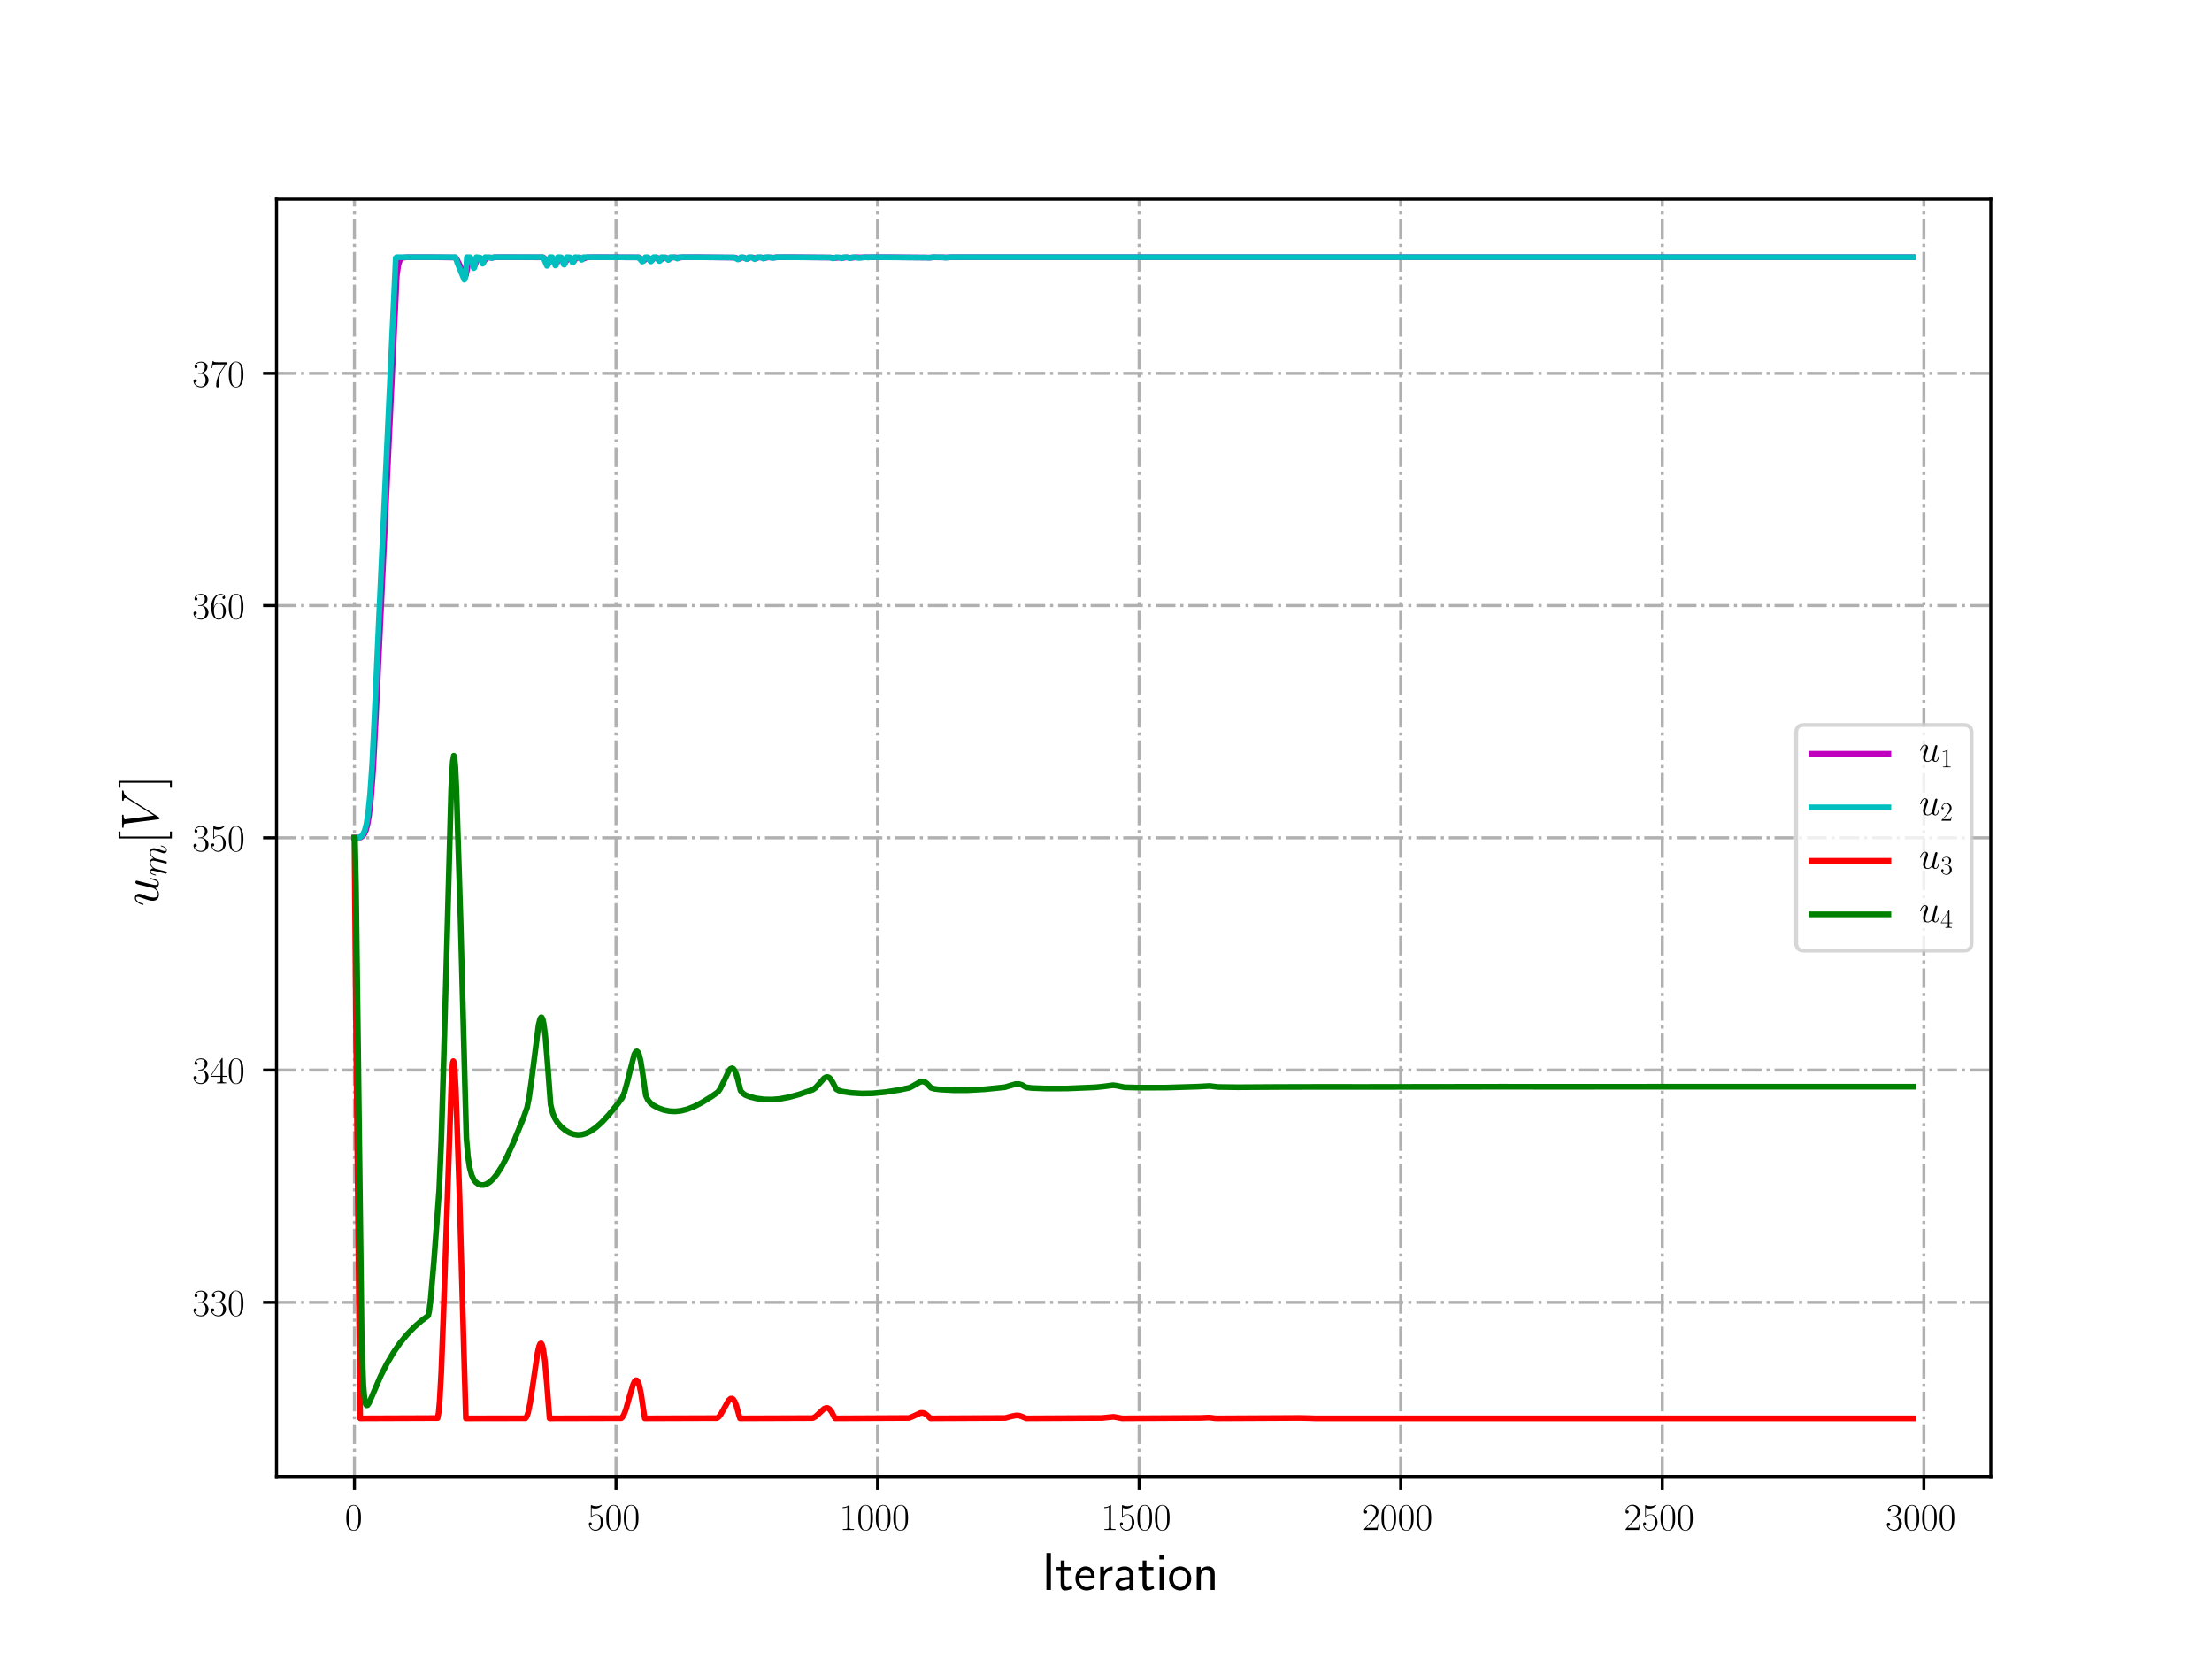 <?xml version="1.0" encoding="utf-8" standalone="no"?>
<!DOCTYPE svg PUBLIC "-//W3C//DTD SVG 1.1//EN"
  "http://www.w3.org/Graphics/SVG/1.1/DTD/svg11.dtd">
<!-- Created with matplotlib (http://matplotlib.org/) -->
<svg height="432pt" version="1.1" viewBox="0 0 576 432" width="576pt" xmlns="http://www.w3.org/2000/svg" xmlns:xlink="http://www.w3.org/1999/xlink">
 <defs>
  <style type="text/css">
*{stroke-linecap:butt;stroke-linejoin:round;}
  </style>
 </defs>
 <g id="figure_1">
  <g id="patch_1">
   <path d="M 0 432 
L 576 432 
L 576 0 
L 0 0 
z
" style="fill:#ffffff;"/>
  </g>
  <g id="axes_1">
   <g id="patch_2">
    <path d="M 72 384.48 
L 518.4 384.48 
L 518.4 51.84 
L 72 51.84 
z
" style="fill:#ffffff;"/>
   </g>
   <g id="matplotlib.axis_1">
    <g id="xtick_1">
     <g id="line2d_1">
      <path clip-path="url(#p4d3dd113ef)" d="M 92.291 384.48 
L 92.291 51.84 
" style="fill:none;stroke:#b0b0b0;stroke-dasharray:5.12,1.28,0.8,1.28;stroke-dashoffset:0;stroke-width:0.8;"/>
     </g>
     <g id="line2d_2">
      <defs>
       <path d="M 0 0 
L 0 3.5 
" id="mcc32671565" style="stroke:#000000;stroke-width:0.8;"/>
      </defs>
      <g>
       <use style="stroke:#000000;stroke-width:0.8;" x="92.291" xlink:href="#mcc32671565" y="384.48"/>
      </g>
     </g>
     <g id="text_1">
      <!-- $0$ -->
      <defs>
       <path d="M 42 31.641 
C 42 37.75 41.906 48.125 37.703 56.109 
C 34 63.109 28.094 65.594 22.906 65.594 
C 18.094 65.594 12 63.406 8.203 56.203 
C 4.203 48.719 3.797 39.438 3.797 31.641 
C 3.797 25.953 3.906 17.281 7 9.672 
C 11.297 -0.609 19 -2 22.906 -2 
C 27.5 -2 34.5 -0.109 38.594 9.375 
C 41.594 16.281 42 24.359 42 31.641 
z
M 22.906 -0.406 
C 16.5 -0.406 12.703 5.078 11.297 12.688 
C 10.203 18.562 10.203 27.156 10.203 32.75 
C 10.203 40.438 10.203 46.828 11.5 52.922 
C 13.406 61.391 19 64 22.906 64 
C 27 64 32.297 61.297 34.203 53.125 
C 35.5 47.438 35.594 40.734 35.594 32.75 
C 35.594 26.25 35.594 18.266 34.406 12.375 
C 32.297 1.484 26.406 -0.406 22.906 -0.406 
z
" id="CMR17-48"/>
      </defs>
      <g transform="translate(89.8 398.398)scale(0.1 -0.1)">
       <use transform="scale(0.996)" xlink:href="#CMR17-48"/>
      </g>
     </g>
    </g>
    <g id="xtick_2">
     <g id="line2d_3">
      <path clip-path="url(#p4d3dd113ef)" d="M 160.404 384.48 
L 160.404 51.84 
" style="fill:none;stroke:#b0b0b0;stroke-dasharray:5.12,1.28,0.8,1.28;stroke-dashoffset:0;stroke-width:0.8;"/>
     </g>
     <g id="line2d_4">
      <g>
       <use style="stroke:#000000;stroke-width:0.8;" x="160.404" xlink:href="#mcc32671565" y="384.48"/>
      </g>
     </g>
     <g id="text_2">
      <!-- $500$ -->
      <defs>
       <path d="M 11.406 57.688 
C 12.406 57.281 16.5 56 20.703 56 
C 30 56 35.094 61.109 38 64.062 
C 38 64.953 38 65.5 37.406 65.5 
C 37.297 65.5 37.094 65.5 36.297 65.047 
C 32.797 63.406 28.703 62.078 23.703 62.078 
C 20.703 62.078 16.203 62.484 11.297 64.672 
C 10.203 65.172 10 65.172 9.906 65.172 
C 9.406 65.172 9.297 65.062 9.297 63.078 
L 9.297 34.422 
C 9.297 32.641 9.297 32.141 10.297 32.141 
C 10.797 32.141 11 32.344 11.5 33.031 
C 14.703 37.516 19.094 39.406 24.094 39.406 
C 27.594 39.406 35.094 37.219 35.094 20.141 
C 35.094 16.953 35.094 11.172 32.094 6.578 
C 29.594 2.484 25.703 0.391 21.406 0.391 
C 14.797 0.391 8.094 5 6.297 12.719 
C 6.703 12.609 7.5 12.422 7.906 12.422 
C 9.203 12.422 11.703 13.125 11.703 16.219 
C 11.703 18.906 9.797 20 7.906 20 
C 5.594 20 4.094 18.594 4.094 15.797 
C 4.094 7.094 11 -2 21.594 -2 
C 31.906 -2 41.703 6.875 41.703 19.75 
C 41.703 31.719 33.906 41 24.203 41 
C 19.094 41 14.797 39.109 11.406 35.531 
z
" id="CMR17-53"/>
      </defs>
      <g transform="translate(152.932 398.398)scale(0.1 -0.1)">
       <use transform="scale(0.996)" xlink:href="#CMR17-53"/>
       <use transform="translate(45.69 0)scale(0.996)" xlink:href="#CMR17-48"/>
       <use transform="translate(91.381 0)scale(0.996)" xlink:href="#CMR17-48"/>
      </g>
     </g>
    </g>
    <g id="xtick_3">
     <g id="line2d_5">
      <path clip-path="url(#p4d3dd113ef)" d="M 228.517 384.48 
L 228.517 51.84 
" style="fill:none;stroke:#b0b0b0;stroke-dasharray:5.12,1.28,0.8,1.28;stroke-dashoffset:0;stroke-width:0.8;"/>
     </g>
     <g id="line2d_6">
      <g>
       <use style="stroke:#000000;stroke-width:0.8;" x="228.517" xlink:href="#mcc32671565" y="384.48"/>
      </g>
     </g>
     <g id="text_3">
      <!-- $1000$ -->
      <defs>
       <path d="M 26.594 63.406 
C 26.594 65.5 26.5 65.5 25.094 65.5 
C 21.203 61.188 15.297 59.797 9.703 59.797 
C 9.406 59.797 8.906 59.797 8.797 59.5 
C 8.703 59.297 8.703 59.094 8.703 57 
C 11.797 57 17 57.594 21 59.984 
L 21 7.203 
C 21 3.688 20.797 2.5 12.203 2.5 
L 9.203 2.5 
L 9.203 0 
C 14 0 19 0 23.797 0 
C 28.594 0 33.594 0 38.406 0 
L 38.406 2.5 
L 35.406 2.5 
C 26.797 2.5 26.594 3.594 26.594 7.156 
z
" id="CMR17-49"/>
      </defs>
      <g transform="translate(218.555 398.398)scale(0.1 -0.1)">
       <use transform="scale(0.996)" xlink:href="#CMR17-49"/>
       <use transform="translate(45.69 0)scale(0.996)" xlink:href="#CMR17-48"/>
       <use transform="translate(91.381 0)scale(0.996)" xlink:href="#CMR17-48"/>
       <use transform="translate(137.071 0)scale(0.996)" xlink:href="#CMR17-48"/>
      </g>
     </g>
    </g>
    <g id="xtick_4">
     <g id="line2d_7">
      <path clip-path="url(#p4d3dd113ef)" d="M 296.63 384.48 
L 296.63 51.84 
" style="fill:none;stroke:#b0b0b0;stroke-dasharray:5.12,1.28,0.8,1.28;stroke-dashoffset:0;stroke-width:0.8;"/>
     </g>
     <g id="line2d_8">
      <g>
       <use style="stroke:#000000;stroke-width:0.8;" x="296.63" xlink:href="#mcc32671565" y="384.48"/>
      </g>
     </g>
     <g id="text_4">
      <!-- $1500$ -->
      <g transform="translate(286.668 398.398)scale(0.1 -0.1)">
       <use transform="scale(0.996)" xlink:href="#CMR17-49"/>
       <use transform="translate(45.69 0)scale(0.996)" xlink:href="#CMR17-53"/>
       <use transform="translate(91.381 0)scale(0.996)" xlink:href="#CMR17-48"/>
       <use transform="translate(137.071 0)scale(0.996)" xlink:href="#CMR17-48"/>
      </g>
     </g>
    </g>
    <g id="xtick_5">
     <g id="line2d_9">
      <path clip-path="url(#p4d3dd113ef)" d="M 364.744 384.48 
L 364.744 51.84 
" style="fill:none;stroke:#b0b0b0;stroke-dasharray:5.12,1.28,0.8,1.28;stroke-dashoffset:0;stroke-width:0.8;"/>
     </g>
     <g id="line2d_10">
      <g>
       <use style="stroke:#000000;stroke-width:0.8;" x="364.744" xlink:href="#mcc32671565" y="384.48"/>
      </g>
     </g>
     <g id="text_5">
      <!-- $2000$ -->
      <defs>
       <path d="M 41.703 15.453 
L 39.906 15.453 
C 38.906 8.375 38.094 7.172 37.703 6.562 
C 37.203 5.766 30 5.766 28.594 5.766 
L 9.406 5.766 
C 13 9.672 20 16.75 28.5 24.953 
C 34.594 30.734 41.703 37.531 41.703 47.422 
C 41.703 59.219 32.297 66 21.797 66 
C 10.797 66 4.094 56.312 4.094 47.344 
C 4.094 43.438 7 42.938 8.203 42.938 
C 9.203 42.938 12.203 43.547 12.203 47.031 
C 12.203 50.109 9.594 51 8.203 51 
C 7.594 51 7 50.906 6.594 50.703 
C 8.5 59.219 14.297 63.406 20.406 63.406 
C 29.094 63.406 34.797 56.516 34.797 47.422 
C 34.797 38.734 29.703 31.25 24 24.75 
L 4.094 2.281 
L 4.094 0 
L 39.297 0 
z
" id="CMR17-50"/>
      </defs>
      <g transform="translate(354.781 398.398)scale(0.1 -0.1)">
       <use transform="scale(0.996)" xlink:href="#CMR17-50"/>
       <use transform="translate(45.69 0)scale(0.996)" xlink:href="#CMR17-48"/>
       <use transform="translate(91.381 0)scale(0.996)" xlink:href="#CMR17-48"/>
       <use transform="translate(137.071 0)scale(0.996)" xlink:href="#CMR17-48"/>
      </g>
     </g>
    </g>
    <g id="xtick_6">
     <g id="line2d_11">
      <path clip-path="url(#p4d3dd113ef)" d="M 432.857 384.48 
L 432.857 51.84 
" style="fill:none;stroke:#b0b0b0;stroke-dasharray:5.12,1.28,0.8,1.28;stroke-dashoffset:0;stroke-width:0.8;"/>
     </g>
     <g id="line2d_12">
      <g>
       <use style="stroke:#000000;stroke-width:0.8;" x="432.857" xlink:href="#mcc32671565" y="384.48"/>
      </g>
     </g>
     <g id="text_6">
      <!-- $2500$ -->
      <g transform="translate(422.894 398.398)scale(0.1 -0.1)">
       <use transform="scale(0.996)" xlink:href="#CMR17-50"/>
       <use transform="translate(45.69 0)scale(0.996)" xlink:href="#CMR17-53"/>
       <use transform="translate(91.381 0)scale(0.996)" xlink:href="#CMR17-48"/>
       <use transform="translate(137.071 0)scale(0.996)" xlink:href="#CMR17-48"/>
      </g>
     </g>
    </g>
    <g id="xtick_7">
     <g id="line2d_13">
      <path clip-path="url(#p4d3dd113ef)" d="M 500.97 384.48 
L 500.97 51.84 
" style="fill:none;stroke:#b0b0b0;stroke-dasharray:5.12,1.28,0.8,1.28;stroke-dashoffset:0;stroke-width:0.8;"/>
     </g>
     <g id="line2d_14">
      <g>
       <use style="stroke:#000000;stroke-width:0.8;" x="500.97" xlink:href="#mcc32671565" y="384.48"/>
      </g>
     </g>
     <g id="text_7">
      <!-- $3000$ -->
      <defs>
       <path d="M 22.094 33.703 
C 31 33.703 34.906 25.969 34.906 17.031 
C 34.906 5 28.5 0.391 22.703 0.391 
C 17.406 0.391 8.797 3.031 6.094 10.828 
C 6.594 10.625 7.094 10.625 7.594 10.625 
C 10 10.625 11.797 12.219 11.797 14.812 
C 11.797 17.703 9.594 19 7.594 19 
C 5.906 19 3.297 18.203 3.297 14.469 
C 3.297 5.234 12.297 -2 22.906 -2 
C 34 -2 42.5 6.719 42.5 16.953 
C 42.5 26.672 34.5 33.703 25 34.797 
C 32.594 36.375 39.906 43.062 39.906 52.016 
C 39.906 59.688 32 65.297 23 65.297 
C 13.906 65.297 5.906 59.828 5.906 52.016 
C 5.906 48.594 8.5 48 9.797 48 
C 11.906 48 13.703 49.297 13.703 51.891 
C 13.703 54.469 11.906 55.766 9.797 55.766 
C 9.406 55.766 8.906 55.766 8.5 55.578 
C 11.406 61.859 19.297 63 22.797 63 
C 26.297 63 32.906 61.328 32.906 51.875 
C 32.906 49.109 32.5 44.188 29.094 39.844 
C 26.094 36 22.703 36 19.406 35.688 
C 18.906 35.688 16.594 35.453 16.203 35.453 
C 15.5 35.359 15.094 35.266 15.094 34.5 
C 15.094 33.797 15.203 33.703 17.203 33.703 
z
" id="CMR17-51"/>
      </defs>
      <g transform="translate(491.007 398.398)scale(0.1 -0.1)">
       <use transform="scale(0.996)" xlink:href="#CMR17-51"/>
       <use transform="translate(45.69 0)scale(0.996)" xlink:href="#CMR17-48"/>
       <use transform="translate(91.381 0)scale(0.996)" xlink:href="#CMR17-48"/>
       <use transform="translate(137.071 0)scale(0.996)" xlink:href="#CMR17-48"/>
      </g>
     </g>
    </g>
    <g id="text_8">
     <!-- Iteration -->
     <defs>
      <path d="M 17.094 69 
L 8.703 69 
L 8.703 0 
L 17.094 0 
z
" id="CMSS17-73"/>
      <path d="M 16.703 37 
L 29.703 37 
L 29.703 42.766 
L 16.703 42.766 
L 16.703 55 
L 9.594 55 
L 9.594 42.766 
L 1.703 42.766 
L 1.703 37 
L 9.406 37 
L 9.406 11.703 
C 9.406 6 10.703 -1 17.297 -1 
C 22.297 -1 26.906 0.391 31.297 2.688 
L 29.703 8.562 
C 27.297 6.469 24.406 5.266 21.297 5.266 
C 16.906 5.266 16.703 10.875 16.703 13.375 
z
" id="CMSS17-116"/>
      <path d="M 39.094 21.516 
C 39.094 24.844 38.906 31.297 35.703 36.641 
C 32.203 42.391 26.5 44 22.203 44 
C 11.797 44 3 34.188 3 21.484 
C 3 9.094 12.094 -1 23.594 -1 
C 28.094 -1 33.594 0.297 38.594 3.875 
C 38.594 4.281 38.406 6.469 38.297 6.562 
C 38.297 6.766 38 9.844 38 10.25 
C 33.203 6.359 27.703 5.078 23.703 5.078 
C 17.297 5.078 10.406 10.422 10.094 21.516 
z
M 10.906 27 
C 12.203 32.562 16.594 37.828 22.203 37.828 
C 23.703 37.828 30.703 37.828 32.5 27 
z
" id="CMSS17-101"/>
      <path d="M 14.906 21.297 
C 14.906 30.703 21.797 37 30.594 37 
L 30.594 43.578 
C 24.203 43.578 18.203 40.391 14.594 35.203 
L 14.594 43.094 
L 7.5 43.094 
L 7.5 0 
L 14.906 0 
z
" id="CMSS17-114"/>
      <path d="M 37.594 27.984 
C 37.594 37.375 30.906 43.875 21.906 43.875 
C 17.5 43.875 12.703 43.078 7.203 39.891 
L 7.797 33.359 
C 10.297 35.125 14.594 38 21.797 38 
C 26.906 38 30 34.062 30 27.844 
L 30 24 
C 14 24 4 19.344 4 11.344 
C 4 7.203 6.5 -1 14.797 -1 
C 16.297 -1 24.406 -1 30.203 3.391 
L 30.203 -0.297 
L 37.594 -0.297 
z
M 30 12.75 
C 30 10.953 30 8.562 27 6.781 
C 24.406 5.078 21.094 5.078 19.703 5.078 
C 14.703 5.078 11.297 7.984 11.297 11.625 
C 11.297 18.922 26.906 18.922 30 18.922 
z
" id="CMSS17-97"/>
      <path d="M 15.297 65.359 
L 6.906 65.359 
L 6.906 57 
L 15.297 57 
z
M 14.797 42.797 
L 7.406 42.797 
L 7.406 0 
L 14.797 0 
z
" id="CMSS17-105"/>
      <path d="M 44.203 21.188 
C 44.203 34 34.703 44 23.5 44 
C 12 44 2.703 33.703 2.703 21.188 
C 2.703 8.5 12.297 -1 23.406 -1 
C 34.797 -1 44.203 8.797 44.203 21.188 
z
M 23.5 5.266 
C 16.406 5.266 10.297 11.078 10.297 22 
C 10.297 33.609 17.406 37.922 23.406 37.922 
C 29.906 37.922 36.594 33.219 36.594 22 
C 36.594 10.672 30.094 5.266 23.5 5.266 
z
" id="CMSS17-111"/>
      <path d="M 40.906 29.328 
C 40.906 35.672 39.406 44 28.094 44 
C 21.703 44 17.5 40.719 14.703 37.328 
L 14.703 43.094 
L 7.406 43.094 
L 7.406 0 
L 15 0 
L 15 24.359 
C 15 30.688 17.406 37.938 24.203 37.938 
C 33 37.938 33.297 32 33.297 28.578 
L 33.297 0 
L 40.906 0 
z
" id="CMSS17-110"/>
     </defs>
     <g transform="translate(271.264 414.022)scale(0.14 -0.14)">
      <use transform="scale(0.996)" xlink:href="#CMSS17-73"/>
      <use transform="translate(25.784 0)scale(0.996)" xlink:href="#CMSS17-116"/>
      <use transform="translate(59.615 0)scale(0.996)" xlink:href="#CMSS17-101"/>
      <use transform="translate(101.254 0)scale(0.996)" xlink:href="#CMSS17-114"/>
      <use transform="translate(133.164 0)scale(0.996)" xlink:href="#CMSS17-97"/>
      <use transform="translate(178.086 0)scale(0.996)" xlink:href="#CMSS17-116"/>
      <use transform="translate(211.918 0)scale(0.996)" xlink:href="#CMSS17-105"/>
      <use transform="translate(234.098 0)scale(0.996)" xlink:href="#CMSS17-111"/>
      <use transform="translate(280.942 0)scale(0.996)" xlink:href="#CMSS17-110"/>
     </g>
    </g>
   </g>
   <g id="matplotlib.axis_2">
    <g id="ytick_1">
     <g id="line2d_15">
      <path clip-path="url(#p4d3dd113ef)" d="M 72 339.12 
L 518.4 339.12 
" style="fill:none;stroke:#b0b0b0;stroke-dasharray:5.12,1.28,0.8,1.28;stroke-dashoffset:0;stroke-width:0.8;"/>
     </g>
     <g id="line2d_16">
      <defs>
       <path d="M 0 0 
L -3.5 0 
" id="m63ff0e6468" style="stroke:#000000;stroke-width:0.8;"/>
      </defs>
      <g>
       <use style="stroke:#000000;stroke-width:0.8;" x="72" xlink:href="#m63ff0e6468" y="339.12"/>
      </g>
     </g>
     <g id="text_9">
      <!-- $330$ -->
      <g transform="translate(50.056 342.579)scale(0.1 -0.1)">
       <use transform="scale(0.996)" xlink:href="#CMR17-51"/>
       <use transform="translate(45.69 0)scale(0.996)" xlink:href="#CMR17-51"/>
       <use transform="translate(91.381 0)scale(0.996)" xlink:href="#CMR17-48"/>
      </g>
     </g>
    </g>
    <g id="ytick_2">
     <g id="line2d_17">
      <path clip-path="url(#p4d3dd113ef)" d="M 72 278.64 
L 518.4 278.64 
" style="fill:none;stroke:#b0b0b0;stroke-dasharray:5.12,1.28,0.8,1.28;stroke-dashoffset:0;stroke-width:0.8;"/>
     </g>
     <g id="line2d_18">
      <g>
       <use style="stroke:#000000;stroke-width:0.8;" x="72" xlink:href="#m63ff0e6468" y="278.64"/>
      </g>
     </g>
     <g id="text_10">
      <!-- $340$ -->
      <defs>
       <path d="M 33.594 64.406 
C 33.594 66.5 33.5 66.5 31.703 66.5 
L 2 19.594 
L 2 17 
L 27.797 17 
L 27.797 7.141 
C 27.797 3.5 27.594 2.5 20.594 2.5 
L 18.703 2.5 
L 18.703 0 
C 21.906 0 27.297 0 30.703 0 
C 34.094 0 39.5 0 42.703 0 
L 42.703 2.5 
L 40.797 2.5 
C 33.797 2.5 33.594 3.5 33.594 7.141 
L 33.594 17 
L 43.797 17 
L 43.797 19.594 
L 33.594 19.594 
z
M 28.094 57.859 
L 28.094 19.594 
L 4 19.594 
z
" id="CMR17-52"/>
      </defs>
      <g transform="translate(50.056 282.099)scale(0.1 -0.1)">
       <use transform="scale(0.996)" xlink:href="#CMR17-51"/>
       <use transform="translate(45.69 0)scale(0.996)" xlink:href="#CMR17-52"/>
       <use transform="translate(91.381 0)scale(0.996)" xlink:href="#CMR17-48"/>
      </g>
     </g>
    </g>
    <g id="ytick_3">
     <g id="line2d_19">
      <path clip-path="url(#p4d3dd113ef)" d="M 72 218.16 
L 518.4 218.16 
" style="fill:none;stroke:#b0b0b0;stroke-dasharray:5.12,1.28,0.8,1.28;stroke-dashoffset:0;stroke-width:0.8;"/>
     </g>
     <g id="line2d_20">
      <g>
       <use style="stroke:#000000;stroke-width:0.8;" x="72" xlink:href="#m63ff0e6468" y="218.16"/>
      </g>
     </g>
     <g id="text_11">
      <!-- $350$ -->
      <g transform="translate(50.056 221.619)scale(0.1 -0.1)">
       <use transform="scale(0.996)" xlink:href="#CMR17-51"/>
       <use transform="translate(45.69 0)scale(0.996)" xlink:href="#CMR17-53"/>
       <use transform="translate(91.381 0)scale(0.996)" xlink:href="#CMR17-48"/>
      </g>
     </g>
    </g>
    <g id="ytick_4">
     <g id="line2d_21">
      <path clip-path="url(#p4d3dd113ef)" d="M 72 157.68 
L 518.4 157.68 
" style="fill:none;stroke:#b0b0b0;stroke-dasharray:5.12,1.28,0.8,1.28;stroke-dashoffset:0;stroke-width:0.8;"/>
     </g>
     <g id="line2d_22">
      <g>
       <use style="stroke:#000000;stroke-width:0.8;" x="72" xlink:href="#m63ff0e6468" y="157.68"/>
      </g>
     </g>
     <g id="text_12">
      <!-- $360$ -->
      <defs>
       <path d="M 10.594 34 
C 10.594 57.656 21.797 63 28.297 63 
C 30.406 63 35.5 62.641 37.5 59 
C 35.906 59 32.906 59 32.906 55.516 
C 32.906 52.828 35.094 51.922 36.5 51.922 
C 37.406 51.922 40.094 52.312 40.094 55.625 
C 40.094 61.781 35.094 65.297 28.203 65.297 
C 16.297 65.297 3.797 52.969 3.797 31 
C 3.797 3.953 15.094 -2 23.094 -2 
C 32.797 -2 42 6.672 42 20.047 
C 42 32.516 33.906 41.594 23.703 41.594 
C 17.594 41.594 13.094 37.609 10.594 30.625 
z
M 23.094 0.391 
C 10.797 0.391 10.797 18.75 10.797 22.438 
C 10.797 29.625 14.203 40 23.5 40 
C 25.203 40 30.094 40 33.406 33.125 
C 35.203 29.219 35.203 25.141 35.203 20.141 
C 35.203 14.75 35.203 10.781 33.094 6.781 
C 30.906 2.672 27.703 0.391 23.094 0.391 
z
" id="CMR17-54"/>
      </defs>
      <g transform="translate(50.056 161.139)scale(0.1 -0.1)">
       <use transform="scale(0.996)" xlink:href="#CMR17-51"/>
       <use transform="translate(45.69 0)scale(0.996)" xlink:href="#CMR17-54"/>
       <use transform="translate(91.381 0)scale(0.996)" xlink:href="#CMR17-48"/>
      </g>
     </g>
    </g>
    <g id="ytick_5">
     <g id="line2d_23">
      <path clip-path="url(#p4d3dd113ef)" d="M 72 97.2 
L 518.4 97.2 
" style="fill:none;stroke:#b0b0b0;stroke-dasharray:5.12,1.28,0.8,1.28;stroke-dashoffset:0;stroke-width:0.8;"/>
     </g>
     <g id="line2d_24">
      <g>
       <use style="stroke:#000000;stroke-width:0.8;" x="72" xlink:href="#m63ff0e6468" y="97.2"/>
      </g>
     </g>
     <g id="text_13">
      <!-- $370$ -->
      <defs>
       <path d="M 45.094 61.578 
L 45.094 63.766 
L 21.594 63.766 
C 9.906 63.766 9.703 65.078 9.297 67 
L 7.5 67 
L 4.594 48.344 
L 6.406 48.344 
C 6.703 50.234 7.406 55.312 8.594 57.203 
C 9.203 58 16.594 58 18.297 58 
L 40.297 58 
L 29.203 41.578 
C 21.797 30.531 16.703 15.609 16.703 2.578 
C 16.703 1.391 16.703 -2 20.297 -2 
C 23.906 -2 23.906 1.391 23.906 2.672 
L 23.906 7.266 
C 23.906 23.562 26.703 34.312 31.297 41.188 
z
" id="CMR17-55"/>
      </defs>
      <g transform="translate(50.056 100.659)scale(0.1 -0.1)">
       <use transform="scale(0.996)" xlink:href="#CMR17-51"/>
       <use transform="translate(45.69 0)scale(0.996)" xlink:href="#CMR17-55"/>
       <use transform="translate(91.381 0)scale(0.996)" xlink:href="#CMR17-48"/>
      </g>
     </g>
    </g>
    <g id="text_14">
     <!-- $u_{m}[V]$ -->
     <defs>
      <path d="M 34.094 5.781 
C 35.406 0.203 40.203 -1 42.594 -1 
C 45.797 -1 48.203 1.094 49.797 4.484 
C 51.5 8.078 52.797 13.969 52.797 14.266 
C 52.797 14.766 52.406 15.172 51.797 15.172 
C 50.906 15.172 50.797 14.672 50.406 13.172 
C 48.594 6.281 46.797 1 42.797 1 
C 39.797 1 39.797 4.297 39.797 5.594 
C 39.797 7.891 40.094 8.875 41.094 13.078 
C 41.797 15.766 42.5 18.453 43.094 21.25 
L 47.203 37.516 
C 47.906 40.016 47.906 40.219 47.906 40.516 
C 47.906 42.016 46.703 43.016 45.203 43.016 
C 42.297 43.016 41.594 40.516 41 38.016 
C 40 34.125 34.594 12.672 33.906 9.188 
C 33.797 9.188 29.906 1 22.594 1 
C 17.406 1 16.406 5.484 16.406 9.188 
C 16.406 14.875 19.203 22.844 21.797 29.531 
C 23 32.734 23.5 34.031 23.5 36.016 
C 23.5 40.312 20.406 44 15.594 44 
C 6.406 44 2.703 29.531 2.703 28.734 
C 2.703 28.344 3.094 27.844 3.797 27.844 
C 4.703 27.844 4.797 28.234 5.203 29.625 
C 7.594 38.141 11.5 41.906 15.297 41.906 
C 16.297 41.906 17.906 41.906 17.906 38.719 
C 17.906 36.125 16.797 33.234 15.297 29.438 
C 10.906 17.562 10.406 13.766 10.406 10.781 
C 10.406 0.594 18.094 -1 22.203 -1 
C 28.594 -1 32.094 3.391 34.094 5.781 
z
" id="CMMI12-117"/>
      <path d="M 20.594 29.234 
C 20.797 29.844 23.297 34.828 27 38.016 
C 29.594 40.406 33 42.016 36.906 42.016 
C 40.906 42.016 42.297 39.016 42.297 35.031 
C 42.297 34.422 42.297 32.438 41.094 27.734 
L 38.594 17.469 
C 37.797 14.469 35.906 7.078 35.703 5.984 
C 35.297 4.484 34.703 1.891 34.703 1.5 
C 34.703 0.094 35.797 -1 37.297 -1 
C 40.297 -1 40.797 1.297 41.703 4.891 
L 47.703 28.734 
C 47.906 29.531 53.094 42.016 64.094 42.016 
C 68.094 42.016 69.5 39.016 69.5 35.031 
C 69.5 29.438 65.594 18.562 63.406 12.578 
C 62.5 10.172 62 8.875 62 7.078 
C 62 2.594 65.094 -1 69.906 -1 
C 79.203 -1 82.703 13.672 82.703 14.266 
C 82.703 14.766 82.297 15.172 81.703 15.172 
C 80.797 15.172 80.703 14.875 80.203 13.172 
C 77.906 5.188 74.203 1 70.203 1 
C 69.203 1 67.594 1 67.594 4.203 
C 67.594 6.812 68.797 10 69.203 11.094 
C 71 15.906 75.5 27.703 75.5 33.516 
C 75.5 39.5 72 44 64.406 44 
C 57.703 44 52.297 40.219 48.297 34.328 
C 48 39.719 44.703 44 37.203 44 
C 28.297 44 23.594 37.734 21.797 35.234 
C 21.5 40.906 17.406 44 13 44 
C 10.094 44 7.797 42.609 5.906 38.812 
C 4.094 35.219 2.703 29.141 2.703 28.734 
C 2.703 28.344 3.094 27.844 3.797 27.844 
C 4.594 27.844 4.703 27.938 5.297 30.234 
C 6.797 36.125 8.703 42.016 12.703 42.016 
C 15 42.016 15.797 40.406 15.797 37.422 
C 15.797 35.219 14.797 31.328 14.094 28.234 
L 11.297 17.469 
C 10.906 15.562 9.797 11.078 9.297 9.281 
C 8.594 6.688 7.5 2 7.5 1.5 
C 7.5 0.094 8.594 -1 10.094 -1 
C 11.297 -1 12.703 -0.406 13.5 1.094 
C 13.703 1.594 14.594 5.094 15.094 7.078 
L 17.297 16.062 
z
" id="CMMI12-109"/>
      <path d="M 23.5 -25 
L 23.5 -21.516 
L 14.094 -21.516 
L 14.094 71 
L 23.5 71 
L 23.5 74.484 
L 10.594 74.484 
L 10.594 -25 
z
" id="CMR17-91"/>
      <path d="M 61.906 56.875 
C 65.297 62.25 68.406 64.625 73.5 65.031 
C 74.5 65.125 75.297 65.125 75.297 66.906 
C 75.297 67.312 75.094 67.906 74.203 67.906 
C 72.406 67.906 68.094 67.906 66.297 67.906 
C 63.406 67.906 60.406 67.906 57.594 67.906 
C 56.797 67.906 55.797 67.906 55.797 66.031 
C 55.797 65.125 56.703 65.031 57.094 65.031 
C 60.797 64.734 61.203 62.953 61.203 61.75 
C 61.203 60.266 59.797 57.969 59.703 57.875 
L 28.297 8.438 
L 21.297 62.016 
C 21.297 65 26.5 65 27.594 65 
C 29.094 65 30 65 30 66.906 
C 30 67.906 28.906 67.906 28.594 67.906 
C 26.906 67.906 24.906 67.906 23.203 67.906 
L 17.594 67.906 
C 10.297 67.906 7.297 67.906 7.203 67.906 
C 6.594 67.906 5.406 67.906 5.406 66.094 
C 5.406 65 6.094 65 7.703 65 
C 12.797 65 13.094 64.094 13.406 61.625 
L 21.406 0.375 
C 21.703 -1.703 21.703 -2 23.094 -2 
C 24.297 -2 24.797 -1.703 25.797 -0.125 
z
" id="CMMI12-86"/>
      <path d="M 14.297 74.484 
L 1.406 74.484 
L 1.406 71 
L 10.797 71 
L 10.797 -21.516 
L 1.406 -21.516 
L 1.406 -25 
L 14.297 -25 
z
" id="CMR17-93"/>
     </defs>
     <g transform="translate(43.344 236.008)rotate(-90)scale(0.14 -0.14)">
      <use transform="translate(0 14.944)scale(0.996)" xlink:href="#CMMI12-117"/>
      <use transform="translate(55.52 0)scale(0.697)" xlink:href="#CMMI12-109"/>
      <use transform="translate(115.747 14.944)scale(0.996)" xlink:href="#CMR17-91"/>
      <use transform="translate(140.618 14.944)scale(0.996)" xlink:href="#CMMI12-86"/>
      <use transform="translate(219.166 14.944)scale(0.996)" xlink:href="#CMR17-93"/>
     </g>
    </g>
   </g>
   <g id="line2d_25">
    <path clip-path="url(#p4d3dd113ef)" d="M 92.291 218.16 
L 93.926 218.058 
L 94.471 217.666 
L 94.879 217.125 
L 95.288 216.205 
L 95.697 214.685 
L 96.105 212.316 
L 96.65 207.395 
L 97.195 199.933 
L 97.876 186.701 
L 103.325 71.807 
L 103.734 68.936 
L 104.143 67.763 
L 104.551 67.286 
L 105.096 67.058 
L 106.05 66.972 
L 111.499 66.96 
L 118.583 67.047 
L 118.855 67.347 
L 119.4 68.378 
L 121.171 72.063 
L 121.307 71.709 
L 122.124 67.873 
L 122.533 67.417 
L 122.806 67.694 
L 123.623 69.132 
L 123.759 68.914 
L 124.168 67.752 
L 124.577 67.297 
L 124.985 67.153 
L 125.258 67.371 
L 125.803 68.166 
L 125.939 68.148 
L 126.62 67.252 
L 127.165 67.065 
L 127.71 67.054 
L 128.255 67.114 
L 128.936 66.988 
L 131.252 66.96 
L 141.469 67.006 
L 141.741 67.231 
L 142.15 67.975 
L 142.558 68.669 
L 142.831 68.67 
L 143.103 68.22 
L 143.512 67.479 
L 143.921 67.239 
L 144.193 67.497 
L 144.874 68.569 
L 145.01 68.447 
L 145.555 67.43 
L 145.964 67.17 
L 146.237 67.172 
L 146.509 67.514 
L 147.054 68.379 
L 147.19 68.325 
L 147.871 67.295 
L 148.416 67.095 
L 148.689 67.24 
L 149.37 67.966 
L 149.506 67.876 
L 149.915 67.327 
L 150.46 67.082 
L 150.868 67.048 
L 151.277 67.273 
L 151.686 67.441 
L 152.912 67.003 
L 155.364 66.96 
L 166.398 67.015 
L 166.807 67.304 
L 167.488 67.864 
L 167.76 67.773 
L 168.578 67.122 
L 168.85 67.131 
L 169.259 67.478 
L 169.667 67.784 
L 169.94 67.604 
L 170.349 67.219 
L 170.893 67.05 
L 171.166 67.115 
L 171.983 67.681 
L 172.937 67.068 
L 173.346 67.039 
L 173.754 67.27 
L 174.163 67.49 
L 174.435 67.357 
L 174.98 67.078 
L 175.661 67.005 
L 176.887 67.089 
L 177.705 66.984 
L 181.383 66.96 
L 191.464 67.071 
L 192.417 67.428 
L 192.962 67.166 
L 193.507 67.035 
L 193.916 67.147 
L 194.461 67.39 
L 194.733 67.306 
L 195.278 67.064 
L 195.959 67.039 
L 196.913 67.291 
L 197.458 67.059 
L 198.275 67.025 
L 199.092 67.226 
L 199.91 67.008 
L 200.863 67.042 
L 201.408 67.089 
L 202.226 66.982 
L 205.904 66.96 
L 216.393 67.054 
L 217.21 67.207 
L 218.709 67.06 
L 219.39 67.179 
L 220.48 66.985 
L 221.025 67.066 
L 221.57 67.161 
L 222.932 66.982 
L 224.294 67.021 
L 225.384 66.979 
L 226.746 66.98 
L 230.424 66.96 
L 241.459 67.055 
L 242.276 67.06 
L 243.23 66.985 
L 244.592 67.011 
L 245.682 66.998 
L 246.635 67.028 
L 247.725 66.972 
L 249.632 66.97 
L 258.623 66.96 
L 497.973 66.96 
L 497.973 66.96 
" style="fill:none;stroke:#bf00bf;stroke-linecap:square;stroke-width:1.5;"/>
   </g>
   <g id="line2d_26">
    <path clip-path="url(#p4d3dd113ef)" d="M 92.291 218.16 
L 93.653 218.073 
L 94.198 217.644 
L 94.607 217.08 
L 95.015 216.129 
L 95.424 214.532 
L 95.833 212.013 
L 96.378 206.769 
L 96.923 198.84 
L 97.468 187.708 
L 98.83 157.722 
L 103.053 67.141 
L 103.325 66.96 
L 118.583 66.96 
L 119.127 68.545 
L 120.898 72.843 
L 121.035 72.708 
L 121.307 70.731 
L 121.58 66.96 
L 122.397 66.96 
L 122.533 67.095 
L 123.214 69.52 
L 123.351 69.812 
L 123.487 69.746 
L 123.623 69.248 
L 124.032 66.96 
L 124.985 67.07 
L 125.666 68.673 
L 125.803 68.546 
L 126.347 66.96 
L 127.574 67.024 
L 127.982 67.216 
L 128.255 67.059 
L 128.527 66.96 
L 141.332 66.96 
L 141.605 67.314 
L 142.422 69.223 
L 142.558 69.174 
L 142.831 68.515 
L 143.24 66.96 
L 143.784 66.96 
L 144.057 67.531 
L 144.602 69.126 
L 144.738 69.102 
L 144.874 68.767 
L 145.283 66.96 
L 146.1 66.993 
L 146.373 67.656 
L 146.781 68.853 
L 146.918 68.929 
L 147.054 68.716 
L 147.599 66.96 
L 148.416 67.004 
L 148.689 67.533 
L 149.097 68.35 
L 149.234 68.338 
L 149.37 68.099 
L 149.778 66.96 
L 150.868 67.061 
L 151.413 67.643 
L 151.549 67.626 
L 151.822 67.216 
L 151.958 66.96 
L 166.262 67.008 
L 166.67 67.458 
L 167.215 68.108 
L 167.488 68.006 
L 167.897 67.277 
L 168.033 66.985 
L 168.578 66.96 
L 168.85 67.202 
L 169.395 68.05 
L 169.531 68.072 
L 169.667 67.938 
L 170.212 66.96 
L 170.893 66.96 
L 171.166 67.266 
L 171.575 67.911 
L 171.711 67.982 
L 171.847 67.909 
L 172.12 67.297 
L 172.256 66.96 
L 173.346 67.06 
L 174.027 67.698 
L 174.299 67.387 
L 174.572 66.96 
L 175.661 66.999 
L 176.343 67.325 
L 176.615 67.142 
L 176.887 66.96 
L 191.191 67.036 
L 192.145 67.562 
L 192.417 67.416 
L 192.962 66.96 
L 193.507 66.993 
L 194.461 67.482 
L 195.006 66.96 
L 195.823 67.013 
L 196.504 67.494 
L 196.776 67.348 
L 197.185 66.96 
L 198.139 67.01 
L 198.82 67.349 
L 199.092 67.193 
L 199.365 66.96 
L 200.591 67.021 
L 201.136 67.155 
L 202.498 66.96 
L 216.121 67.044 
L 216.938 67.279 
L 217.347 67.129 
L 217.755 66.96 
L 218.436 67.023 
L 219.118 67.268 
L 219.39 67.157 
L 219.663 66.96 
L 220.752 67.042 
L 221.297 67.244 
L 221.57 67.164 
L 221.978 66.96 
L 223.068 67.03 
L 223.613 67.167 
L 225.248 66.971 
L 226.065 67.049 
L 226.746 66.96 
L 241.186 67.066 
L 241.867 67.114 
L 242.957 66.96 
L 244.319 66.996 
L 244.864 66.96 
L 245.682 67.041 
L 246.227 67.101 
L 247.18 66.96 
L 498.109 66.96 
L 498.109 66.96 
" style="fill:none;stroke:#00bfbf;stroke-linecap:square;stroke-width:1.5;"/>
   </g>
   <g id="line2d_27">
    <path clip-path="url(#p4d3dd113ef)" d="M 92.291 218.16 
L 92.7 267.168 
L 93.789 369.36 
L 113.951 369.283 
L 114.223 367.801 
L 114.496 364.689 
L 114.904 357.236 
L 115.449 342.928 
L 117.629 279.329 
L 117.901 276.728 
L 118.038 276.306 
L 118.174 276.517 
L 118.446 278.958 
L 118.719 284.247 
L 119.672 312.116 
L 120.762 350.726 
L 121.307 369.36 
L 136.837 369.335 
L 137.109 369.009 
L 137.518 367.859 
L 138.063 365.247 
L 138.88 359.732 
L 139.97 352.326 
L 140.379 350.553 
L 140.651 349.916 
L 140.924 349.806 
L 141.196 350.288 
L 141.469 351.408 
L 141.877 354.349 
L 142.422 360.599 
L 143.103 369.36 
L 161.766 369.316 
L 162.039 369.088 
L 162.447 368.417 
L 162.992 366.989 
L 163.946 363.587 
L 164.9 360.427 
L 165.308 359.634 
L 165.581 359.404 
L 165.853 359.458 
L 166.126 359.827 
L 166.534 361.014 
L 166.943 362.984 
L 167.488 366.743 
L 167.897 369.36 
L 186.696 369.295 
L 187.104 369.019 
L 187.649 368.355 
L 188.467 366.908 
L 189.693 364.711 
L 190.238 364.21 
L 190.646 364.188 
L 190.919 364.376 
L 191.327 364.989 
L 191.736 366.013 
L 192.281 367.974 
L 192.69 369.36 
L 211.625 369.289 
L 212.306 368.931 
L 213.124 368.201 
L 214.622 366.811 
L 215.167 366.614 
L 215.576 366.666 
L 215.984 366.923 
L 216.529 367.601 
L 217.21 368.951 
L 217.483 369.36 
L 236.691 369.261 
L 237.644 368.881 
L 239.688 367.931 
L 240.369 367.929 
L 240.914 368.141 
L 241.595 368.692 
L 242.276 369.36 
L 261.756 369.26 
L 263.391 368.824 
L 264.617 368.585 
L 265.435 368.642 
L 266.252 368.94 
L 267.205 369.36 
L 286.958 369.257 
L 289.955 368.954 
L 291.045 369.14 
L 292.135 369.36 
L 312.433 369.249 
L 314.885 369.149 
L 316.383 369.339 
L 317.201 369.36 
L 338.452 369.251 
L 340.631 369.3 
L 342.539 369.36 
L 498.109 369.36 
L 498.109 369.36 
" style="fill:none;stroke:#ff0000;stroke-linecap:square;stroke-width:1.5;"/>
   </g>
   <g id="line2d_28">
    <path clip-path="url(#p4d3dd113ef)" d="M 92.291 218.16 
L 92.427 218.16 
L 92.7 231.034 
L 93.244 272.991 
L 94.198 349.076 
L 94.607 360.579 
L 94.879 363.889 
L 95.152 365.422 
L 95.424 365.95 
L 95.697 365.913 
L 96.105 365.316 
L 96.923 363.441 
L 99.102 358.343 
L 100.737 355.105 
L 102.508 352.108 
L 104.143 349.749 
L 105.914 347.579 
L 107.821 345.599 
L 109.728 343.926 
L 111.499 342.607 
L 111.771 341.396 
L 112.18 337.907 
L 112.997 328.398 
L 114.36 309.86 
L 114.904 297.039 
L 115.586 274.36 
L 117.493 205.252 
L 117.901 198.323 
L 118.174 196.778 
L 118.31 197.042 
L 118.583 199.792 
L 118.855 205.651 
L 119.945 240.088 
L 121.035 281.35 
L 121.443 296.373 
L 121.852 301.117 
L 122.261 303.889 
L 122.806 305.977 
L 123.351 307.145 
L 123.895 307.845 
L 124.577 308.339 
L 125.258 308.558 
L 125.939 308.561 
L 126.62 308.359 
L 127.437 307.878 
L 128.391 307.008 
L 129.344 305.833 
L 130.571 303.924 
L 131.933 301.355 
L 133.704 297.472 
L 136.156 291.461 
L 137.246 288.431 
L 137.79 285.703 
L 138.472 280.829 
L 140.243 266.92 
L 140.651 265.295 
L 140.924 264.884 
L 141.06 264.909 
L 141.332 265.454 
L 141.605 266.698 
L 142.014 269.926 
L 142.558 276.705 
L 143.376 287.641 
L 143.921 289.831 
L 144.466 291.161 
L 145.147 292.279 
L 146.1 293.384 
L 147.19 294.317 
L 148.28 294.97 
L 149.37 295.374 
L 150.46 295.525 
L 151.549 295.44 
L 152.639 295.125 
L 153.865 294.519 
L 155.227 293.563 
L 156.726 292.22 
L 158.497 290.319 
L 160.949 287.326 
L 162.039 285.831 
L 162.584 284.492 
L 163.265 282.054 
L 165.172 274.547 
L 165.581 273.859 
L 165.853 273.765 
L 166.126 274.002 
L 166.398 274.596 
L 166.807 276.186 
L 167.352 279.584 
L 168.169 285.275 
L 168.714 286.417 
L 169.395 287.243 
L 170.212 287.872 
L 171.438 288.522 
L 172.801 289.02 
L 174.299 289.332 
L 175.798 289.405 
L 177.296 289.252 
L 178.931 288.846 
L 180.702 288.16 
L 182.745 287.112 
L 185.47 285.428 
L 186.968 284.334 
L 187.513 283.567 
L 188.33 281.924 
L 189.829 278.776 
L 190.238 278.309 
L 190.646 278.166 
L 190.919 278.285 
L 191.327 278.816 
L 191.736 279.787 
L 192.281 281.735 
L 192.826 283.958 
L 193.371 284.646 
L 194.052 285.128 
L 195.142 285.572 
L 196.913 286.016 
L 198.956 286.29 
L 201 286.333 
L 203.043 286.159 
L 205.359 285.733 
L 208.083 284.988 
L 211.625 283.767 
L 212.306 283.285 
L 213.124 282.416 
L 214.622 280.752 
L 215.167 280.461 
L 215.576 280.454 
L 215.984 280.662 
L 216.393 281.102 
L 216.938 282.042 
L 217.755 283.61 
L 218.436 283.979 
L 219.526 284.274 
L 221.706 284.583 
L 224.43 284.75 
L 227.291 284.697 
L 230.561 284.386 
L 234.375 283.784 
L 236.827 283.255 
L 237.781 282.756 
L 239.552 281.735 
L 240.233 281.623 
L 240.778 281.749 
L 241.322 282.093 
L 242.004 282.817 
L 242.412 283.26 
L 243.23 283.512 
L 244.864 283.719 
L 248.27 283.902 
L 251.948 283.896 
L 256.444 283.645 
L 261.62 283.121 
L 262.982 282.713 
L 264.481 282.288 
L 265.298 282.274 
L 266.116 282.511 
L 266.933 282.996 
L 267.342 283.161 
L 268.704 283.32 
L 272.382 283.458 
L 277.831 283.446 
L 285.187 283.14 
L 287.231 282.93 
L 289.819 282.589 
L 290.909 282.731 
L 292.816 283.13 
L 296.63 283.227 
L 303.578 283.213 
L 311.888 282.961 
L 315.021 282.782 
L 316.383 282.961 
L 317.337 283.049 
L 322.241 283.115 
L 332.73 283.051 
L 342.811 283.025 
L 355.616 283.029 
L 391.035 282.981 
L 404.522 282.992 
L 431.903 282.981 
L 498.109 282.976 
L 498.109 282.976 
" style="fill:none;stroke:#008000;stroke-linecap:square;stroke-width:1.5;"/>
   </g>
   <g id="patch_3">
    <path d="M 72 384.48 
L 72 51.84 
" style="fill:none;stroke:#000000;stroke-linecap:square;stroke-linejoin:miter;stroke-width:0.8;"/>
   </g>
   <g id="patch_4">
    <path d="M 518.4 384.48 
L 518.4 51.84 
" style="fill:none;stroke:#000000;stroke-linecap:square;stroke-linejoin:miter;stroke-width:0.8;"/>
   </g>
   <g id="patch_5">
    <path d="M 72 384.48 
L 518.4 384.48 
" style="fill:none;stroke:#000000;stroke-linecap:square;stroke-linejoin:miter;stroke-width:0.8;"/>
   </g>
   <g id="patch_6">
    <path d="M 72 51.84 
L 518.4 51.84 
" style="fill:none;stroke:#000000;stroke-linecap:square;stroke-linejoin:miter;stroke-width:0.8;"/>
   </g>
   <g id="legend_1">
    <g id="patch_7">
     <path d="M 469.726 247.534 
L 511.4 247.534 
Q 513.4 247.534 513.4 245.534 
L 513.4 190.786 
Q 513.4 188.786 511.4 188.786 
L 469.726 188.786 
Q 467.726 188.786 467.726 190.786 
L 467.726 245.534 
Q 467.726 247.534 469.726 247.534 
z
" style="fill:#ffffff;opacity:0.8;stroke:#cccccc;stroke-linejoin:miter;"/>
    </g>
    <g id="line2d_29">
     <path d="M 471.726 196.286 
L 491.726 196.286 
" style="fill:none;stroke:#bf00bf;stroke-linecap:square;stroke-width:1.5;"/>
    </g>
    <g id="line2d_30"/>
    <g id="text_15">
     <!-- $u_{1}$ -->
     <g transform="translate(499.726 199.786)scale(0.1 -0.1)">
      <use transform="translate(0 14.944)scale(0.996)" xlink:href="#CMMI12-117"/>
      <use transform="translate(55.52 0)scale(0.697)" xlink:href="#CMR17-49"/>
     </g>
    </g>
    <g id="line2d_31">
     <path d="M 471.726 210.223 
L 491.726 210.223 
" style="fill:none;stroke:#00bfbf;stroke-linecap:square;stroke-width:1.5;"/>
    </g>
    <g id="line2d_32"/>
    <g id="text_16">
     <!-- $u_{2}$ -->
     <g transform="translate(499.726 213.723)scale(0.1 -0.1)">
      <use transform="translate(0 14.944)scale(0.996)" xlink:href="#CMMI12-117"/>
      <use transform="translate(55.52 0)scale(0.697)" xlink:href="#CMR17-50"/>
     </g>
    </g>
    <g id="line2d_33">
     <path d="M 471.726 224.16 
L 491.726 224.16 
" style="fill:none;stroke:#ff0000;stroke-linecap:square;stroke-width:1.5;"/>
    </g>
    <g id="line2d_34"/>
    <g id="text_17">
     <!-- $u_{3}$ -->
     <g transform="translate(499.726 227.66)scale(0.1 -0.1)">
      <use transform="translate(0 14.944)scale(0.996)" xlink:href="#CMMI12-117"/>
      <use transform="translate(55.52 0)scale(0.697)" xlink:href="#CMR17-51"/>
     </g>
    </g>
    <g id="line2d_35">
     <path d="M 471.726 238.097 
L 491.726 238.097 
" style="fill:none;stroke:#008000;stroke-linecap:square;stroke-width:1.5;"/>
    </g>
    <g id="line2d_36"/>
    <g id="text_18">
     <!-- $u_{4}$ -->
     <g transform="translate(499.726 241.597)scale(0.1 -0.1)">
      <use transform="translate(0 14.944)scale(0.996)" xlink:href="#CMMI12-117"/>
      <use transform="translate(55.52 0)scale(0.697)" xlink:href="#CMR17-52"/>
     </g>
    </g>
   </g>
  </g>
 </g>
 <defs>
  <clipPath id="p4d3dd113ef">
   <rect height="332.64" width="446.4" x="72" y="51.84"/>
  </clipPath>
 </defs>
</svg>

